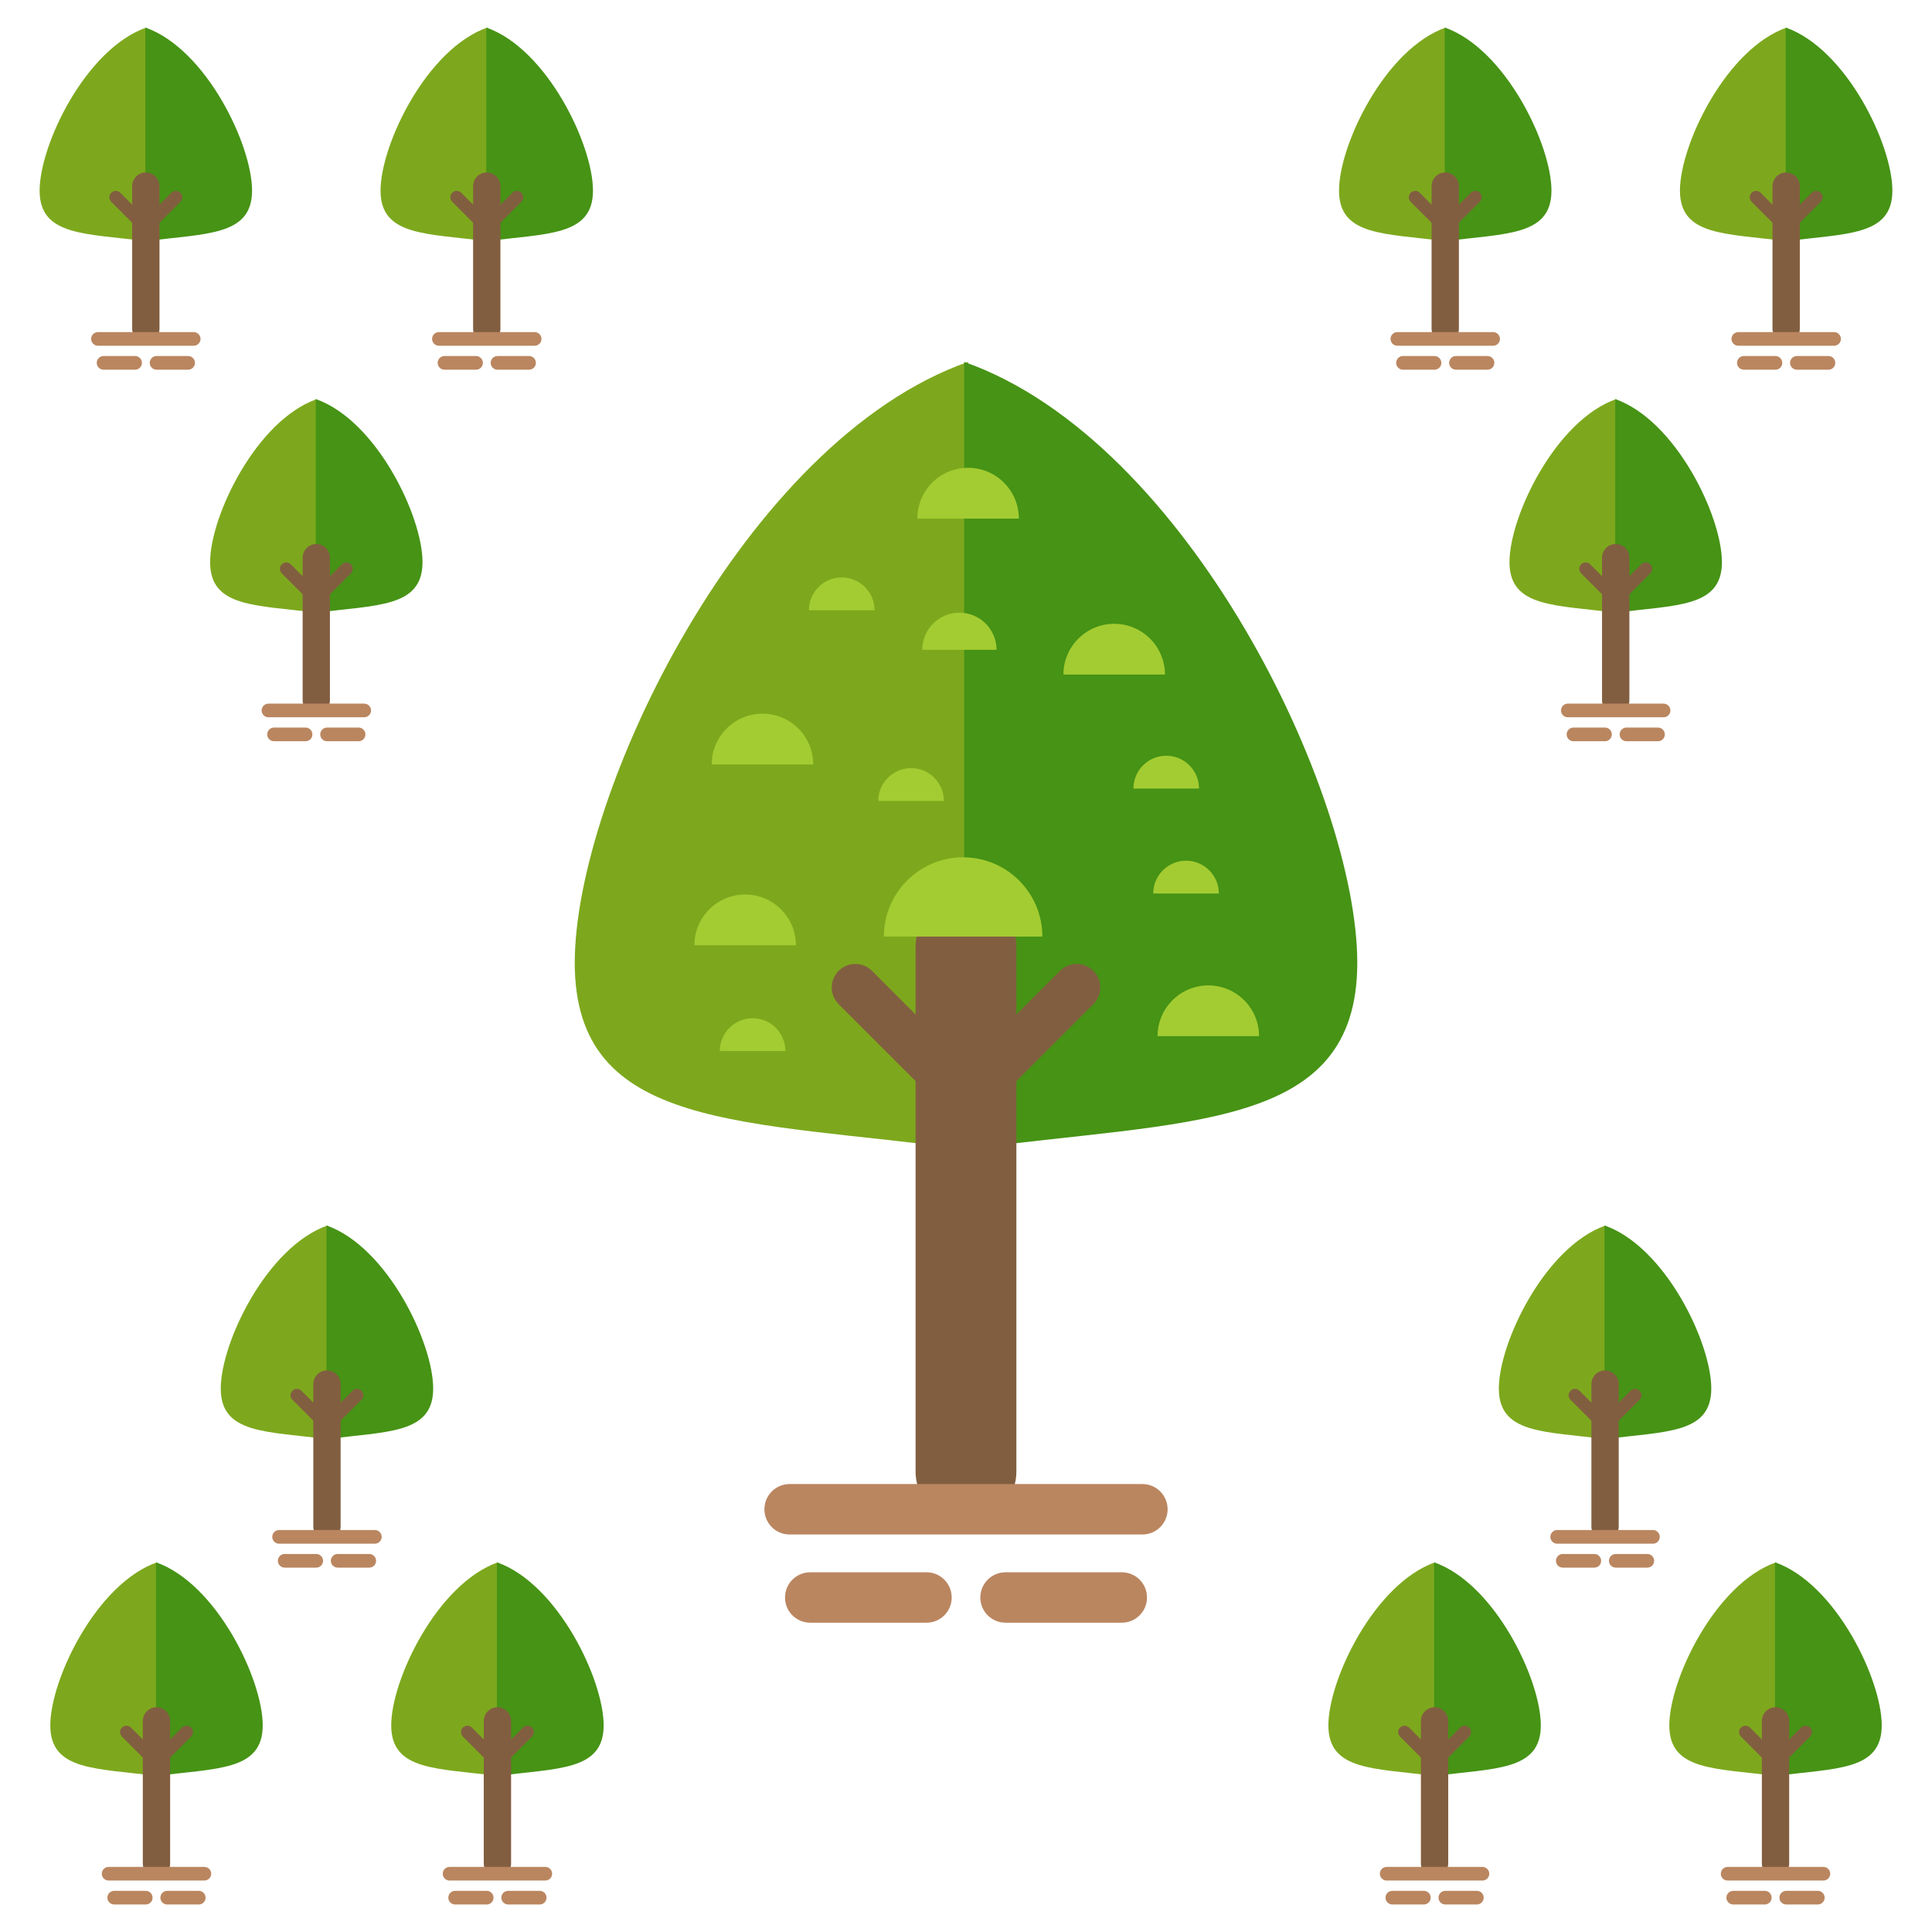 <?xml version="1.0" encoding="utf-8"?>
<!-- Generator: Adobe Illustrator 16.0.0, SVG Export Plug-In . SVG Version: 6.00 Build 0)  -->
<!DOCTYPE svg PUBLIC "-//W3C//DTD SVG 1.1//EN" "http://www.w3.org/Graphics/SVG/1.1/DTD/svg11.dtd">
<svg version="1.1" xmlns="http://www.w3.org/2000/svg" xmlns:xlink="http://www.w3.org/1999/xlink" x="0px" y="0px" width="65px"
	 height="65px" viewBox="0 0 65 65" enable-background="new 0 0 65 65" xml:space="preserve">
<g id="Layer_1">
	<g>
		<g>
			<g>
				<path fill="#7DA81D" d="M32.569,12.176c-7.527,2.643-13.232,14.537-13.232,20.215c0,5.679,5.705,5.279,13.232,6.285V12.176z"/>
				<path fill="#469315" d="M32.439,12.176c7.528,2.643,13.225,14.537,13.225,20.215c0,5.679-5.703,5.279-13.225,6.285V12.176z"/>
			</g>
			<g>
				<g>
					<path fill="#825E40" d="M32.499,51.201c-0.937,0-1.695-0.757-1.695-1.693V31.846c0-0.938,0.759-1.697,1.695-1.697
						c0.938,0,1.696,0.76,1.696,1.697v17.662C34.195,50.444,33.436,51.201,32.499,51.201z"/>
				</g>
				<g>
					<path fill="#BA8660" d="M38.435,51.626H26.566c-0.469,0-0.848-0.378-0.848-0.847c0-0.471,0.379-0.85,0.848-0.85h11.869
						c0.468,0,0.848,0.379,0.848,0.85C39.283,51.248,38.903,51.626,38.435,51.626z"/>
				</g>
				<g>
					<g>
						<path fill="#BA8660" d="M31.17,54.594h-3.911c-0.469,0-0.848-0.379-0.848-0.846c0-0.472,0.379-0.85,0.848-0.85h3.911
							c0.47,0,0.849,0.378,0.849,0.85C32.019,54.215,31.64,54.594,31.17,54.594z"/>
					</g>
					<g>
						<path fill="#BA8660" d="M37.742,54.594H33.83c-0.468,0-0.848-0.379-0.848-0.846c0-0.472,0.38-0.85,0.848-0.85h3.912
							c0.469,0,0.848,0.378,0.848,0.85C38.589,54.215,38.21,54.594,37.742,54.594z"/>
					</g>
				</g>
			</g>
			<g>
				<path fill="#825E40" d="M33.016,36.344l-3.678-3.68c-0.31-0.311-0.811-0.312-1.123-0.001c-0.31,0.31-0.309,0.812,0,1.122
					l3.681,3.68L33.016,36.344z"/>
				<path fill="#825E40" d="M31.984,36.344l3.679-3.68c0.31-0.311,0.812-0.312,1.122-0.001c0.311,0.31,0.31,0.812,0,1.122
					l-3.681,3.68L31.984,36.344z"/>
			</g>
			<path fill="#A3CC32" d="M29.737,31.51c0-1.472,1.194-2.666,2.666-2.666c1.474,0,2.666,1.194,2.666,2.666"/>
			<path fill="#A3CC32" d="M23.945,25.719c0-0.943,0.766-1.708,1.708-1.708c0.943,0,1.707,0.765,1.707,1.708"/>
			<path fill="#A3CC32" d="M23.362,31.803c0-0.943,0.766-1.708,1.707-1.708c0.944,0,1.709,0.765,1.709,1.708"/>
			<path fill="#A3CC32" d="M31.028,21.863c0-0.691,0.561-1.25,1.25-1.25s1.25,0.559,1.25,1.25"/>
			<path fill="#A3CC32" d="M35.778,22.695c0-0.943,0.766-1.708,1.707-1.708c0.944,0,1.709,0.765,1.709,1.708"/>
			<path fill="#A3CC32" d="M38.945,34.861c0-0.943,0.766-1.708,1.708-1.708c0.943,0,1.707,0.765,1.707,1.708"/>
			<path fill="#A3CC32" d="M30.862,17.447c0-0.943,0.766-1.708,1.707-1.708c0.944,0,1.709,0.765,1.709,1.708"/>
			<path fill="#A3CC32" d="M38.133,26.53c0-0.609,0.495-1.104,1.104-1.104c0.609,0,1.103,0.494,1.103,1.104"/>
			<path fill="#A3CC32" d="M29.549,26.947c0-0.609,0.495-1.104,1.104-1.104c0.609,0,1.102,0.494,1.102,1.104"/>
			<path fill="#A3CC32" d="M24.217,35.362c0-0.609,0.495-1.104,1.104-1.104c0.609,0,1.103,0.494,1.103,1.104"/>
			<path fill="#A3CC32" d="M38.799,30.061c0-0.609,0.496-1.104,1.104-1.104c0.61,0,1.104,0.494,1.104,1.104"/>
			<path fill="#A3CC32" d="M27.215,20.531c0-0.609,0.496-1.104,1.104-1.104c0.61,0,1.104,0.494,1.104,1.104"/>
		</g>
		<g>
			<g>
				<g>
					<g>
						<path fill="#7DA81D" d="M10.661,13.426c-2.043,0.717-3.592,3.945-3.592,5.486s1.549,1.433,3.592,1.705V13.426z"/>
						<path fill="#469315" d="M10.625,13.426c2.043,0.717,3.59,3.945,3.59,5.486s-1.549,1.433-3.59,1.705V13.426z"/>
					</g>
					<g>
						<g>
							<path fill="#825E40" d="M10.641,24.018c-0.254,0-0.459-0.206-0.459-0.461v-4.793c0-0.254,0.205-0.461,0.459-0.461
								c0.255,0,0.459,0.207,0.459,0.461v4.793C11.1,23.812,10.896,24.018,10.641,24.018z"/>
						</g>
						<g>
							<path fill="#BA8660" d="M12.252,24.132H9.032c-0.127,0-0.23-0.103-0.23-0.229c0-0.128,0.104-0.23,0.23-0.23h3.221
								c0.127,0,0.23,0.103,0.23,0.23C12.483,24.029,12.379,24.132,12.252,24.132z"/>
						</g>
						<g>
							<g>
								<path fill="#BA8660" d="M10.282,24.938H9.219c-0.127,0-0.229-0.103-0.229-0.229c0-0.129,0.103-0.231,0.229-0.231h1.062
									c0.127,0,0.229,0.103,0.229,0.231C10.511,24.835,10.409,24.938,10.282,24.938z"/>
							</g>
							<g>
								<path fill="#BA8660" d="M12.065,24.938h-1.062c-0.127,0-0.229-0.103-0.229-0.229c0-0.129,0.103-0.231,0.229-0.231h1.062
									c0.127,0,0.229,0.103,0.229,0.231C12.294,24.835,12.192,24.938,12.065,24.938z"/>
							</g>
						</g>
					</g>
					<g>
						<path fill="#825E40" d="M10.782,19.984l-0.998-0.998c-0.083-0.085-0.22-0.085-0.304,0c-0.085,0.084-0.085,0.221,0,0.305
							l0.998,0.998L10.782,19.984z"/>
						<path fill="#825E40" d="M10.501,19.984l0.999-0.998c0.084-0.085,0.219-0.085,0.303,0c0.086,0.084,0.086,0.221,0,0.305
							l-0.997,0.998L10.501,19.984z"/>
					</g>
				</g>
				<g>
					<g>
						<g>
							<path fill="#7DA81D" d="M4.925,0.926C2.882,1.643,1.333,4.871,1.333,6.412s1.549,1.433,3.592,1.705V0.926z"/>
							<path fill="#469315" d="M4.89,0.926c2.042,0.717,3.59,3.945,3.59,5.486S6.931,7.845,4.89,8.117V0.926z"/>
						</g>
						<g>
							<g>
								<path fill="#825E40" d="M4.906,11.518c-0.253,0-0.459-0.206-0.459-0.461V6.264c0-0.254,0.206-0.461,0.459-0.461
									c0.255,0,0.46,0.207,0.46,0.461v4.793C5.366,11.312,5.161,11.518,4.906,11.518z"/>
							</g>
							<g>
								<path fill="#BA8660" d="M6.516,11.632h-3.22c-0.127,0-0.23-0.103-0.23-0.229c0-0.128,0.104-0.23,0.23-0.23h3.22
									c0.128,0,0.231,0.103,0.231,0.23C6.748,11.529,6.644,11.632,6.516,11.632z"/>
							</g>
							<g>
								<g>
									<path fill="#BA8660" d="M4.546,12.438H3.484c-0.127,0-0.229-0.103-0.229-0.229c0-0.129,0.103-0.231,0.229-0.231h1.062
										c0.127,0,0.229,0.103,0.229,0.231C4.776,12.335,4.673,12.438,4.546,12.438z"/>
								</g>
								<g>
									<path fill="#BA8660" d="M6.33,12.438H5.267c-0.127,0-0.229-0.103-0.229-0.229c0-0.129,0.103-0.231,0.229-0.231H6.33
										c0.127,0,0.229,0.103,0.229,0.231C6.559,12.335,6.457,12.438,6.33,12.438z"/>
								</g>
							</g>
						</g>
						<g>
							<path fill="#825E40" d="M5.046,7.484L4.048,6.486c-0.083-0.085-0.22-0.085-0.304,0c-0.085,0.084-0.085,0.221,0,0.305
								l0.998,0.998L5.046,7.484z"/>
							<path fill="#825E40" d="M4.766,7.484l0.999-0.998c0.084-0.085,0.219-0.085,0.304,0c0.084,0.084,0.084,0.221,0,0.305
								L5.071,7.789L4.766,7.484z"/>
						</g>
					</g>
					<g>
						<g>
							<path fill="#7DA81D" d="M16.396,0.926c-2.044,0.717-3.593,3.945-3.593,5.486s1.549,1.433,3.593,1.705V0.926z"/>
							<path fill="#469315" d="M16.362,0.926c2.041,0.717,3.588,3.945,3.588,5.486s-1.547,1.433-3.588,1.705V0.926z"/>
						</g>
						<g>
							<g>
								<path fill="#825E40" d="M16.376,11.518c-0.254,0-0.459-0.206-0.459-0.461V6.264c0-0.254,0.205-0.461,0.459-0.461
									c0.255,0,0.46,0.207,0.46,0.461v4.793C16.836,11.312,16.631,11.518,16.376,11.518z"/>
							</g>
							<g>
								<path fill="#BA8660" d="M17.987,11.632h-3.22c-0.127,0-0.23-0.103-0.23-0.229c0-0.128,0.104-0.23,0.23-0.23h3.22
									c0.128,0,0.231,0.103,0.231,0.23C18.218,11.529,18.115,11.632,17.987,11.632z"/>
							</g>
							<g>
								<g>
									<path fill="#BA8660" d="M16.016,12.438h-1.062c-0.126,0-0.229-0.103-0.229-0.229c0-0.129,0.103-0.231,0.229-0.231h1.062
										c0.128,0,0.23,0.103,0.23,0.231C16.247,12.335,16.144,12.438,16.016,12.438z"/>
								</g>
								<g>
									<path fill="#BA8660" d="M17.799,12.438h-1.062c-0.125,0-0.229-0.103-0.229-0.229c0-0.129,0.104-0.231,0.229-0.231h1.062
										c0.128,0,0.23,0.103,0.23,0.231C18.03,12.335,17.927,12.438,17.799,12.438z"/>
								</g>
							</g>
						</g>
						<g>
							<path fill="#825E40" d="M16.516,7.484l-0.997-0.998c-0.083-0.085-0.22-0.085-0.304,0c-0.085,0.084-0.085,0.221,0,0.305
								l0.998,0.998L16.516,7.484z"/>
							<path fill="#825E40" d="M16.237,7.484l1-0.998c0.084-0.085,0.217-0.085,0.303,0c0.085,0.084,0.085,0.221,0,0.305
								l-0.998,0.998L16.237,7.484z"/>
						</g>
					</g>
				</g>
			</g>
			<g>
				<g>
					<g>
						<path fill="#7DA81D" d="M54.377,13.426c-2.043,0.717-3.592,3.945-3.592,5.486s1.549,1.433,3.592,1.705V13.426z"/>
						<path fill="#469315" d="M54.342,13.426c2.043,0.717,3.59,3.945,3.59,5.486s-1.549,1.433-3.59,1.705V13.426z"/>
					</g>
					<g>
						<g>
							<path fill="#825E40" d="M54.358,24.018c-0.254,0-0.459-0.206-0.459-0.461v-4.793c0-0.254,0.205-0.461,0.459-0.461
								c0.255,0,0.461,0.207,0.461,0.461v4.793C54.819,23.812,54.613,24.018,54.358,24.018z"/>
						</g>
						<g>
							<path fill="#BA8660" d="M55.969,24.132h-3.221c-0.127,0-0.23-0.103-0.23-0.229c0-0.128,0.104-0.23,0.23-0.23h3.221
								c0.127,0,0.23,0.103,0.23,0.23C56.2,24.029,56.096,24.132,55.969,24.132z"/>
						</g>
						<g>
							<g>
								<path fill="#BA8660" d="M53.999,24.938h-1.062c-0.127,0-0.229-0.103-0.229-0.229c0-0.129,0.103-0.231,0.229-0.231h1.062
									c0.127,0,0.229,0.103,0.229,0.231C54.228,24.835,54.125,24.938,53.999,24.938z"/>
							</g>
							<g>
								<path fill="#BA8660" d="M55.782,24.938h-1.062c-0.127,0-0.229-0.103-0.229-0.229c0-0.129,0.103-0.231,0.229-0.231h1.062
									c0.127,0,0.229,0.103,0.229,0.231C56.011,24.835,55.909,24.938,55.782,24.938z"/>
							</g>
						</g>
					</g>
					<g>
						<path fill="#825E40" d="M54.499,19.984L53.5,18.986c-0.083-0.085-0.22-0.085-0.304,0c-0.085,0.084-0.085,0.221,0,0.305
							l0.998,0.998L54.499,19.984z"/>
						<path fill="#825E40" d="M54.218,19.984l0.999-0.998c0.084-0.085,0.219-0.085,0.303,0c0.086,0.084,0.086,0.221,0,0.305
							l-0.997,0.998L54.218,19.984z"/>
					</g>
				</g>
				<g>
					<g>
						<g>
							<path fill="#7DA81D" d="M48.642,0.926c-2.043,0.717-3.592,3.945-3.592,5.486s1.549,1.433,3.592,1.705V0.926z"/>
							<path fill="#469315" d="M48.607,0.926c2.043,0.717,3.59,3.945,3.59,5.486s-1.549,1.433-3.59,1.705V0.926z"/>
						</g>
						<g>
							<g>
								<path fill="#825E40" d="M48.623,11.518c-0.254,0-0.459-0.206-0.459-0.461V6.264c0-0.254,0.205-0.461,0.459-0.461
									c0.255,0,0.46,0.207,0.46,0.461v4.793C49.083,11.312,48.877,11.518,48.623,11.518z"/>
							</g>
							<g>
								<path fill="#BA8660" d="M50.234,11.632h-3.221c-0.127,0-0.23-0.103-0.23-0.229c0-0.128,0.104-0.23,0.23-0.23h3.221
									c0.128,0,0.23,0.103,0.23,0.23C50.464,11.529,50.362,11.632,50.234,11.632z"/>
							</g>
							<g>
								<g>
									<path fill="#BA8660" d="M48.263,12.438h-1.062c-0.127,0-0.229-0.103-0.229-0.229c0-0.129,0.103-0.231,0.229-0.231h1.062
										c0.127,0,0.229,0.103,0.229,0.231C48.493,12.335,48.39,12.438,48.263,12.438z"/>
								</g>
								<g>
									<path fill="#BA8660" d="M50.046,12.438h-1.062c-0.127,0-0.229-0.103-0.229-0.229c0-0.129,0.103-0.231,0.229-0.231h1.062
										c0.127,0,0.229,0.103,0.229,0.231C50.276,12.335,50.173,12.438,50.046,12.438z"/>
								</g>
							</g>
						</g>
						<g>
							<path fill="#825E40" d="M48.763,7.484l-0.998-0.998c-0.083-0.085-0.22-0.085-0.304,0c-0.085,0.084-0.085,0.221,0,0.305
								l0.998,0.998L48.763,7.484z"/>
							<path fill="#825E40" d="M48.483,7.484l0.999-0.998c0.084-0.085,0.219-0.085,0.304,0c0.084,0.084,0.084,0.221,0,0.305
								l-0.998,0.998L48.483,7.484z"/>
						</g>
					</g>
					<g>
						<g>
							<path fill="#7DA81D" d="M60.113,0.926c-2.042,0.717-3.593,3.945-3.593,5.486s1.551,1.433,3.593,1.705V0.926z"/>
							<path fill="#469315" d="M60.078,0.926c2.042,0.717,3.589,3.945,3.589,5.486s-1.549,1.433-3.589,1.705V0.926z"/>
						</g>
						<g>
							<g>
								<path fill="#825E40" d="M60.093,11.518c-0.254,0-0.459-0.206-0.459-0.461V6.264c0-0.254,0.205-0.461,0.459-0.461
									c0.255,0,0.46,0.207,0.46,0.461v4.793C60.553,11.312,60.348,11.518,60.093,11.518z"/>
							</g>
							<g>
								<path fill="#BA8660" d="M61.704,11.632h-3.22c-0.127,0-0.23-0.103-0.23-0.229c0-0.128,0.104-0.23,0.23-0.23h3.22
									c0.128,0,0.231,0.103,0.231,0.23C61.935,11.529,61.832,11.632,61.704,11.632z"/>
							</g>
							<g>
								<g>
									<path fill="#BA8660" d="M59.734,12.438H58.67c-0.126,0-0.229-0.103-0.229-0.229c0-0.129,0.103-0.231,0.229-0.231h1.063
										c0.128,0,0.229,0.103,0.229,0.231C59.963,12.335,59.862,12.438,59.734,12.438z"/>
								</g>
								<g>
									<path fill="#BA8660" d="M61.516,12.438h-1.062c-0.126,0-0.229-0.103-0.229-0.229c0-0.129,0.103-0.231,0.229-0.231h1.062
										c0.128,0,0.23,0.103,0.23,0.231C61.747,12.335,61.644,12.438,61.516,12.438z"/>
								</g>
							</g>
						</g>
						<g>
							<path fill="#825E40" d="M60.234,7.484l-0.997-0.998c-0.084-0.085-0.221-0.085-0.305,0c-0.085,0.084-0.085,0.221,0,0.305
								l0.998,0.998L60.234,7.484z"/>
							<path fill="#825E40" d="M59.954,7.484l0.999-0.998c0.084-0.085,0.218-0.085,0.304,0c0.085,0.084,0.085,0.221,0,0.305
								l-0.998,0.998L59.954,7.484z"/>
						</g>
					</g>
				</g>
			</g>
		</g>
		<g>
			<g>
				<g>
					<g>
						<g>
							<path fill="#7DA81D" d="M11.019,41.229c-2.043,0.717-3.592,3.945-3.592,5.486s1.549,1.433,3.592,1.705V41.229z"/>
							<path fill="#469315" d="M10.984,41.229c2.044,0.717,3.59,3.945,3.59,5.486s-1.549,1.433-3.59,1.705V41.229z"/>
						</g>
						<g>
							<g>
								<path fill="#825E40" d="M10.999,51.821c-0.253,0-0.458-0.206-0.458-0.461v-4.793c0-0.254,0.205-0.461,0.458-0.461
									c0.256,0,0.461,0.207,0.461,0.461v4.793C11.459,51.615,11.254,51.821,10.999,51.821z"/>
							</g>
							<g>
								<path fill="#BA8660" d="M12.612,51.936H9.39c-0.127,0-0.23-0.102-0.23-0.229c0-0.129,0.104-0.231,0.23-0.231h3.222
									c0.125,0,0.229,0.103,0.229,0.231C12.841,51.834,12.737,51.936,12.612,51.936z"/>
							</g>
							<g>
								<g>
									<path fill="#BA8660" d="M10.64,52.741H9.578c-0.128,0-0.229-0.103-0.229-0.229c0-0.128,0.102-0.23,0.229-0.23h1.062
										c0.127,0,0.229,0.103,0.229,0.23C10.87,52.639,10.767,52.741,10.64,52.741z"/>
								</g>
								<g>
									<path fill="#BA8660" d="M12.423,52.741h-1.062c-0.128,0-0.23-0.103-0.23-0.229c0-0.128,0.103-0.23,0.23-0.23h1.062
										c0.127,0,0.229,0.103,0.229,0.23C12.653,52.639,12.55,52.741,12.423,52.741z"/>
								</g>
							</g>
						</g>
						<g>
							<path fill="#825E40" d="M11.14,47.788l-0.998-0.997c-0.083-0.086-0.22-0.086-0.304,0c-0.085,0.084-0.085,0.22,0,0.303
								l0.998,0.999L11.14,47.788z"/>
							<path fill="#825E40" d="M10.86,47.788l0.999-0.997c0.085-0.086,0.219-0.086,0.304,0c0.085,0.084,0.085,0.22,0,0.303
								l-0.998,0.999L10.86,47.788z"/>
						</g>
					</g>
					<g>
						<g>
							<g>
								<path fill="#7DA81D" d="M5.284,52.562c-2.043,0.717-3.592,3.945-3.592,5.486s1.549,1.433,3.592,1.705V52.562z"/>
								<path fill="#469315" d="M5.249,52.562c2.043,0.717,3.59,3.945,3.59,5.486s-1.549,1.433-3.59,1.705V52.562z"/>
							</g>
							<g>
								<g>
									<path fill="#825E40" d="M5.264,63.154c-0.254,0-0.459-0.206-0.459-0.461V57.9c0-0.254,0.205-0.461,0.459-0.461
										c0.255,0,0.46,0.207,0.46,0.461v4.793C5.724,62.948,5.519,63.154,5.264,63.154z"/>
								</g>
								<g>
									<path fill="#BA8660" d="M6.875,63.269H3.655c-0.127,0-0.23-0.103-0.23-0.229c0-0.128,0.104-0.23,0.23-0.23h3.221
										c0.127,0,0.23,0.103,0.23,0.23C7.106,63.166,7.002,63.269,6.875,63.269z"/>
								</g>
								<g>
									<g>
										<path fill="#BA8660" d="M4.905,64.074H3.842c-0.127,0-0.229-0.103-0.229-0.229c0-0.128,0.103-0.23,0.229-0.23h1.062
											c0.127,0,0.229,0.103,0.229,0.23C5.134,63.972,5.032,64.074,4.905,64.074z"/>
									</g>
									<g>
										<path fill="#BA8660" d="M6.688,64.074H5.625c-0.127,0-0.229-0.103-0.229-0.229c0-0.128,0.103-0.23,0.229-0.23h1.062
											c0.127,0,0.229,0.103,0.229,0.23C6.917,63.972,6.815,64.074,6.688,64.074z"/>
									</g>
								</g>
							</g>
							<g>
								<path fill="#825E40" d="M5.405,59.121l-0.998-0.998c-0.083-0.085-0.221-0.085-0.304,0c-0.085,0.084-0.085,0.221,0,0.304
									L5.1,59.426L5.405,59.121z"/>
								<path fill="#825E40" d="M5.125,59.121l0.999-0.998c0.084-0.085,0.219-0.085,0.304,0c0.085,0.084,0.085,0.221,0,0.304
									l-0.998,0.999L5.125,59.121z"/>
							</g>
						</g>
						<g>
							<g>
								<path fill="#7DA81D" d="M16.754,52.562c-2.043,0.717-3.592,3.945-3.592,5.486s1.549,1.433,3.592,1.705V52.562z"/>
								<path fill="#469315" d="M16.719,52.562c2.043,0.717,3.59,3.945,3.59,5.486s-1.549,1.433-3.59,1.705V52.562z"/>
							</g>
							<g>
								<g>
									<path fill="#825E40" d="M16.735,63.154c-0.254,0-0.459-0.206-0.459-0.461V57.9c0-0.254,0.205-0.461,0.459-0.461
										c0.255,0,0.46,0.207,0.46,0.461v4.793C17.195,62.948,16.99,63.154,16.735,63.154z"/>
								</g>
								<g>
									<path fill="#BA8660" d="M18.346,63.269h-3.221c-0.127,0-0.23-0.103-0.23-0.229c0-0.128,0.104-0.23,0.23-0.23h3.221
										c0.127,0,0.23,0.103,0.23,0.23C18.577,63.166,18.473,63.269,18.346,63.269z"/>
								</g>
								<g>
									<g>
										<path fill="#BA8660" d="M16.375,64.074h-1.062c-0.127,0-0.23-0.103-0.23-0.229c0-0.128,0.104-0.23,0.23-0.23h1.062
											c0.127,0,0.229,0.103,0.229,0.23C16.604,63.972,16.502,64.074,16.375,64.074z"/>
									</g>
									<g>
										<path fill="#BA8660" d="M18.159,64.074h-1.062c-0.127,0-0.23-0.103-0.23-0.229c0-0.128,0.104-0.23,0.23-0.23h1.062
											c0.127,0,0.229,0.103,0.229,0.23C18.387,63.972,18.286,64.074,18.159,64.074z"/>
									</g>
								</g>
							</g>
							<g>
								<path fill="#825E40" d="M16.875,59.121l-0.998-0.998c-0.083-0.085-0.22-0.085-0.304,0c-0.085,0.084-0.085,0.221,0,0.304
									l0.997,0.999L16.875,59.121z"/>
								<path fill="#825E40" d="M16.595,59.121l0.999-0.998c0.084-0.085,0.219-0.085,0.304,0c0.085,0.084,0.085,0.221,0,0.304
									L16.9,59.426L16.595,59.121z"/>
							</g>
						</g>
					</g>
				</g>
			</g>
			<g>
				<g>
					<g>
						<g>
							<path fill="#7DA81D" d="M54.019,41.229c-2.043,0.717-3.592,3.945-3.592,5.486s1.549,1.433,3.592,1.705V41.229z"/>
							<path fill="#469315" d="M53.984,41.229c2.044,0.717,3.59,3.945,3.59,5.486s-1.549,1.433-3.59,1.705V41.229z"/>
						</g>
						<g>
							<g>
								<path fill="#825E40" d="M53.999,51.821c-0.253,0-0.458-0.206-0.458-0.461v-4.793c0-0.254,0.205-0.461,0.458-0.461
									c0.256,0,0.461,0.207,0.461,0.461v4.793C54.459,51.615,54.254,51.821,53.999,51.821z"/>
							</g>
							<g>
								<path fill="#BA8660" d="M55.612,51.936H52.39c-0.127,0-0.23-0.102-0.23-0.229c0-0.129,0.104-0.231,0.23-0.231h3.222
									c0.125,0,0.229,0.103,0.229,0.231C55.841,51.834,55.737,51.936,55.612,51.936z"/>
							</g>
							<g>
								<g>
									<path fill="#BA8660" d="M53.64,52.741h-1.062c-0.128,0-0.229-0.103-0.229-0.229c0-0.128,0.102-0.23,0.229-0.23h1.062
										c0.127,0,0.229,0.103,0.229,0.23C53.87,52.639,53.767,52.741,53.64,52.741z"/>
								</g>
								<g>
									<path fill="#BA8660" d="M55.423,52.741h-1.062c-0.128,0-0.23-0.103-0.23-0.229c0-0.128,0.103-0.23,0.23-0.23h1.062
										c0.127,0,0.229,0.103,0.229,0.23C55.653,52.639,55.55,52.741,55.423,52.741z"/>
								</g>
							</g>
						</g>
						<g>
							<path fill="#825E40" d="M54.14,47.788l-0.998-0.997c-0.083-0.086-0.22-0.086-0.304,0c-0.085,0.084-0.085,0.22,0,0.303
								l0.998,0.999L54.14,47.788z"/>
							<path fill="#825E40" d="M53.86,47.788l0.999-0.997c0.085-0.086,0.219-0.086,0.304,0c0.085,0.084,0.085,0.22,0,0.303
								l-0.998,0.999L53.86,47.788z"/>
						</g>
					</g>
					<g>
						<g>
							<g>
								<path fill="#7DA81D" d="M48.284,52.562c-2.043,0.717-3.592,3.945-3.592,5.486s1.549,1.433,3.592,1.705V52.562z"/>
								<path fill="#469315" d="M48.249,52.562c2.043,0.717,3.59,3.945,3.59,5.486s-1.549,1.433-3.59,1.705V52.562z"/>
							</g>
							<g>
								<g>
									<path fill="#825E40" d="M48.264,63.154c-0.254,0-0.459-0.206-0.459-0.461V57.9c0-0.254,0.205-0.461,0.459-0.461
										c0.255,0,0.46,0.207,0.46,0.461v4.793C48.724,62.948,48.519,63.154,48.264,63.154z"/>
								</g>
								<g>
									<path fill="#BA8660" d="M49.875,63.269h-3.221c-0.127,0-0.23-0.103-0.23-0.229c0-0.128,0.104-0.23,0.23-0.23h3.221
										c0.127,0,0.23,0.103,0.23,0.23C50.106,63.166,50.002,63.269,49.875,63.269z"/>
								</g>
								<g>
									<g>
										<path fill="#BA8660" d="M47.905,64.074h-1.062c-0.127,0-0.229-0.103-0.229-0.229c0-0.128,0.103-0.23,0.229-0.23h1.062
											c0.127,0,0.229,0.103,0.229,0.23C48.134,63.972,48.032,64.074,47.905,64.074z"/>
									</g>
									<g>
										<path fill="#BA8660" d="M49.688,64.074h-1.062c-0.127,0-0.229-0.103-0.229-0.229c0-0.128,0.103-0.23,0.229-0.23h1.062
											c0.127,0,0.229,0.103,0.229,0.23C49.917,63.972,49.815,64.074,49.688,64.074z"/>
									</g>
								</g>
							</g>
							<g>
								<path fill="#825E40" d="M48.405,59.121l-0.998-0.998c-0.083-0.085-0.221-0.085-0.304,0c-0.085,0.084-0.085,0.221,0,0.304
									l0.997,0.999L48.405,59.121z"/>
								<path fill="#825E40" d="M48.125,59.121l0.999-0.998c0.084-0.085,0.219-0.085,0.304,0c0.085,0.084,0.085,0.221,0,0.304
									l-0.998,0.999L48.125,59.121z"/>
							</g>
						</g>
						<g>
							<g>
								<path fill="#7DA81D" d="M59.754,52.562c-2.043,0.717-3.592,3.945-3.592,5.486s1.549,1.433,3.592,1.705V52.562z"/>
								<path fill="#469315" d="M59.719,52.562c2.043,0.717,3.59,3.945,3.59,5.486s-1.549,1.433-3.59,1.705V52.562z"/>
							</g>
							<g>
								<g>
									<path fill="#825E40" d="M59.735,63.154c-0.254,0-0.459-0.206-0.459-0.461V57.9c0-0.254,0.205-0.461,0.459-0.461
										c0.255,0,0.46,0.207,0.46,0.461v4.793C60.195,62.948,59.99,63.154,59.735,63.154z"/>
								</g>
								<g>
									<path fill="#BA8660" d="M61.346,63.269h-3.221c-0.127,0-0.23-0.103-0.23-0.229c0-0.128,0.104-0.23,0.23-0.23h3.221
										c0.127,0,0.23,0.103,0.23,0.23C61.577,63.166,61.473,63.269,61.346,63.269z"/>
								</g>
								<g>
									<g>
										<path fill="#BA8660" d="M59.375,64.074h-1.062c-0.127,0-0.23-0.103-0.23-0.229c0-0.128,0.104-0.23,0.23-0.23h1.062
											c0.127,0,0.229,0.103,0.229,0.23C59.604,63.972,59.502,64.074,59.375,64.074z"/>
									</g>
									<g>
										<path fill="#BA8660" d="M61.159,64.074h-1.062c-0.127,0-0.23-0.103-0.23-0.229c0-0.128,0.104-0.23,0.23-0.23h1.062
											c0.127,0,0.229,0.103,0.229,0.23C61.387,63.972,61.286,64.074,61.159,64.074z"/>
									</g>
								</g>
							</g>
							<g>
								<path fill="#825E40" d="M59.875,59.121l-0.998-0.998c-0.083-0.085-0.22-0.085-0.304,0c-0.085,0.084-0.085,0.221,0,0.304
									l0.997,0.999L59.875,59.121z"/>
								<path fill="#825E40" d="M59.595,59.121l0.999-0.998c0.084-0.085,0.219-0.085,0.304,0c0.085,0.084,0.085,0.221,0,0.304
									L59.9,59.426L59.595,59.121z"/>
							</g>
						</g>
					</g>
				</g>
			</g>
		</g>
	</g>
</g>
<g id="nyt_x5F_exporter_x5F_info" display="none">
</g>
</svg>
